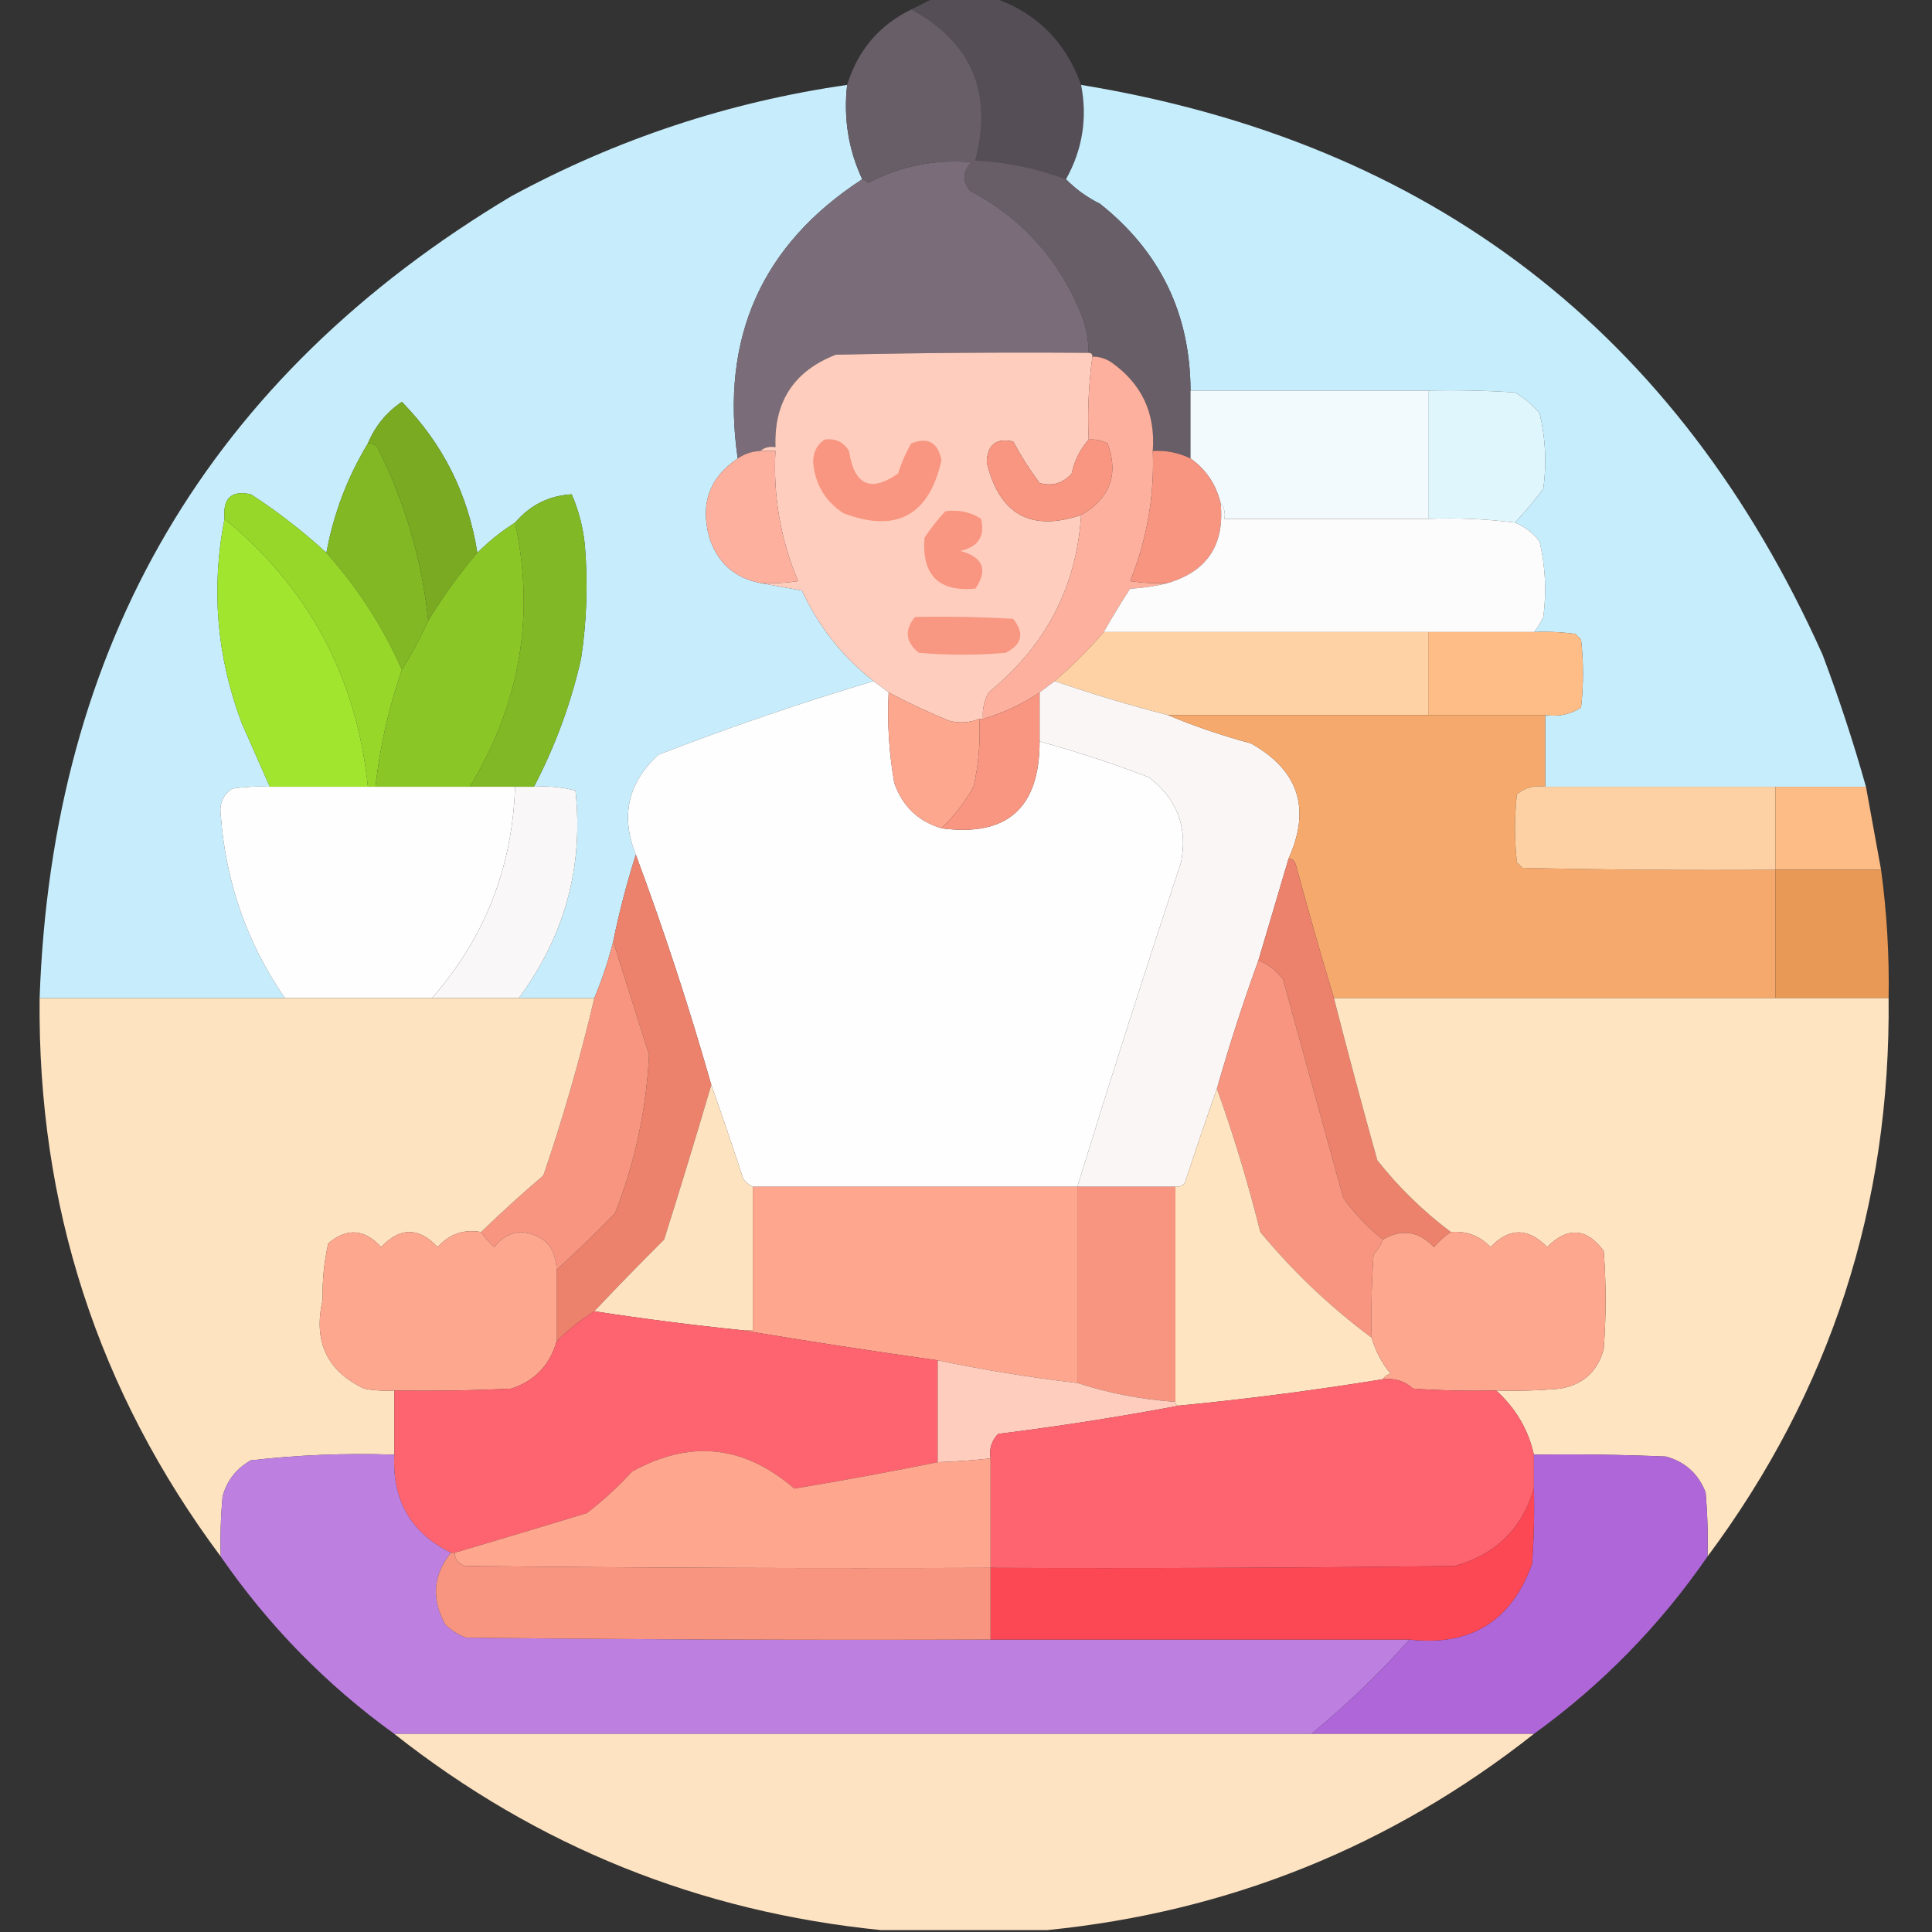 <?xml version="1.0" encoding="UTF-8"?>
<!DOCTYPE svg PUBLIC "-//W3C//DTD SVG 1.1//EN" "http://www.w3.org/Graphics/SVG/1.1/DTD/svg11.dtd">
<svg xmlns="http://www.w3.org/2000/svg" version="1.1" width="512px" height="512px" style="shape-rendering:geometricPrecision; text-rendering:geometricPrecision; image-rendering:optimizeQuality; fill-rule:evenodd; clip-rule:evenodd" xmlns:xlink="http://www.w3.org/1999/xlink">
<rect width="100%" height="100%" fill="#333333" stroke="none"/>
<g><path style="opacity:1" fill="#554e56" d="M 247.5,-0.5 C 252.833,-0.5 258.167,-0.5 263.5,-0.5C 274.779,3.446 282.446,11.112 286.5,22.5C 288.21,31.326 286.876,39.66 282.5,47.5C 274.767,44.59 266.767,42.923 258.5,42.5C 263.161,24.513 257.494,11.18 241.5,2.5C 243.5,1.5 245.5,0.5 247.5,-0.5 Z"/></g>
<g><path style="opacity:0.995" fill="#c8eefd" d="M 224.5,22.5 C 223.499,31.303 224.832,39.637 228.5,47.5C 201.85,64.826 190.85,89.493 195.5,121.5C 187.993,126.547 185.493,133.547 188,142.5C 190.165,149.167 194.665,153.167 201.5,154.5C 205.021,155.166 208.687,155.833 212.5,156.5C 216.938,166.065 223.271,174.065 231.5,180.5C 212.335,186.216 193.335,192.716 174.5,200C 166.395,207.421 164.395,216.254 168.5,226.5C 166.097,234.046 164.097,241.712 162.5,249.5C 161.208,254.627 159.542,259.627 157.5,264.5C 150.833,264.5 144.167,264.5 137.5,264.5C 149.69,247.957 154.69,229.624 152.5,209.5C 148.906,208.574 145.24,208.241 141.5,208.5C 147.142,197.745 151.308,186.411 154,174.5C 155.498,164.545 155.831,154.545 155,144.5C 154.531,139.791 153.365,135.291 151.5,131C 145.497,131.335 140.497,133.835 136.5,138.5C 132.878,140.787 129.545,143.453 126.5,146.5C 124.055,130.943 117.388,117.61 106.5,106.5C 102.402,109.265 99.402,112.932 97.5,117.5C 92.065,126.467 88.399,136.134 86.5,146.5C 80.281,140.784 73.614,135.617 66.5,131C 61.336,129.842 59.003,132.008 59.5,137.5C 55.902,155.868 57.402,173.868 64,191.5C 66.512,197.188 69.012,202.855 71.5,208.5C 68.15,208.335 64.817,208.502 61.5,209C 59.081,210.686 58.081,213.019 58.5,216C 59.816,233.8 65.482,249.966 75.5,264.5C 53.833,264.5 32.167,264.5 10.5,264.5C 13.801,170.683 55.468,99.85 135.5,52C 163.44,36.853 193.107,27.02 224.5,22.5 Z"/></g>
<g><path style="opacity:0.994" fill="#c7eefd" d="M 286.5,22.5 C 379.176,37.698 444.676,88.031 483,173.5C 487.345,185.033 491.178,196.7 494.5,208.5C 486.5,208.5 478.5,208.5 470.5,208.5C 450.167,208.5 429.833,208.5 409.5,208.5C 409.5,202.167 409.5,195.833 409.5,189.5C 413.007,190.006 416.174,189.34 419,187.5C 419.667,181.5 419.667,175.5 419,169.5C 418.5,169 418,168.5 417.5,168C 413.848,167.501 410.182,167.335 406.5,167.5C 407.504,166.317 408.338,164.984 409,163.5C 409.877,156.751 409.544,150.084 408,143.5C 406.223,141.21 404.056,139.543 401.5,138.5C 404.113,135.71 406.613,132.71 409,129.5C 409.92,122.724 409.586,116.057 408,109.5C 406.127,107.291 403.96,105.458 401.5,104C 393.841,103.5 386.174,103.334 378.5,103.5C 357.5,103.5 336.5,103.5 315.5,103.5C 315.437,83.143 307.437,66.643 291.5,54C 288.079,52.301 285.079,50.135 282.5,47.5C 286.876,39.66 288.21,31.326 286.5,22.5 Z"/></g>
<g><path style="opacity:1" fill="#7a6d79" d="M 288.5,93.5 C 266.164,93.333 243.831,93.5 221.5,94C 210.396,98.291 205.063,106.458 205.5,118.5C 203.901,118.232 202.568,118.566 201.5,119.5C 199.297,119.604 197.297,120.27 195.5,121.5C 190.85,89.493 201.85,64.826 228.5,47.5C 229.117,47.611 229.617,47.944 230,48.5C 238.606,43.984 247.772,42.15 257.5,43C 255.15,45.373 254.983,47.873 257,50.5C 271.259,58.091 281.259,69.424 287,84.5C 287.953,87.432 288.453,90.432 288.5,93.5 Z"/></g>
<g><path style="opacity:1" fill="#685e68" d="M 241.5,2.5 C 257.494,11.18 263.161,24.513 258.5,42.5C 266.767,42.923 274.767,44.59 282.5,47.5C 285.079,50.135 288.079,52.301 291.5,54C 307.437,66.643 315.437,83.143 315.5,103.5C 315.5,109.5 315.5,115.5 315.5,121.5C 312.37,119.977 309.037,119.311 305.5,119.5C 306.26,109.524 302.594,101.69 294.5,96C 292.975,94.991 291.308,94.491 289.5,94.5C 289.5,93.833 289.167,93.5 288.5,93.5C 288.453,90.432 287.953,87.432 287,84.5C 281.259,69.424 271.259,58.091 257,50.5C 254.983,47.873 255.15,45.373 257.5,43C 247.772,42.15 238.606,43.984 230,48.5C 229.617,47.944 229.117,47.611 228.5,47.5C 224.832,39.637 223.499,31.303 224.5,22.5C 227.31,13.36 232.977,6.693 241.5,2.5 Z"/></g>
<g><path style="opacity:1" fill="#fecdbe" d="M 288.5,93.5 C 289.167,93.5 289.5,93.833 289.5,94.5C 288.508,101.648 288.175,108.981 288.5,116.5C 286.265,119.017 284.765,122.017 284,125.5C 281.683,128.097 278.85,128.93 275.5,128C 272.88,124.475 270.547,120.808 268.5,117C 263.992,116.004 261.659,117.837 261.5,122.5C 264.795,136.312 273.128,140.979 286.5,136.5C 285.331,155.495 277.165,171.162 262,183.5C 260.798,185.677 260.298,188.011 260.5,190.5C 260.167,190.5 259.833,190.5 259.5,190.5C 256.927,191.555 254.261,191.722 251.5,191C 246.02,188.759 240.687,186.259 235.5,183.5C 234.205,182.512 232.872,181.512 231.5,180.5C 223.271,174.065 216.938,166.065 212.5,156.5C 208.687,155.833 205.021,155.166 201.5,154.5C 204.85,154.665 208.183,154.498 211.5,154C 206.865,142.987 204.865,131.487 205.5,119.5C 204.167,119.5 202.833,119.5 201.5,119.5C 202.568,118.566 203.901,118.232 205.5,118.5C 205.063,106.458 210.396,98.291 221.5,94C 243.831,93.5 266.164,93.333 288.5,93.5 Z"/></g>
<g><path style="opacity:1" fill="#feb09e" d="M 289.5,94.5 C 291.308,94.491 292.975,94.991 294.5,96C 302.594,101.69 306.26,109.524 305.5,119.5C 305.958,131.465 303.958,142.965 299.5,154C 302.817,154.498 306.15,154.665 309.5,154.5C 306.359,155.321 303.025,155.821 299.5,156C 297.03,159.778 294.697,163.611 292.5,167.5C 288.5,172.167 284.167,176.5 279.5,180.5C 278.128,181.512 276.795,182.512 275.5,183.5C 270.896,186.635 265.896,188.968 260.5,190.5C 260.298,188.011 260.798,185.677 262,183.5C 277.165,171.162 285.331,155.495 286.5,136.5C 294.209,132.034 296.542,125.7 293.5,117.5C 291.929,116.691 290.262,116.357 288.5,116.5C 288.175,108.981 288.508,101.648 289.5,94.5 Z"/></g>
<g><path style="opacity:1" fill="#f2fafe" d="M 315.5,103.5 C 336.5,103.5 357.5,103.5 378.5,103.5C 378.5,114.833 378.5,126.167 378.5,137.5C 360.5,137.5 342.5,137.5 324.5,137.5C 324.768,135.901 324.434,134.568 323.5,133.5C 322.321,128.467 319.655,124.467 315.5,121.5C 315.5,115.5 315.5,109.5 315.5,103.5 Z"/></g>
<g><path style="opacity:1" fill="#dff6fd" d="M 378.5,103.5 C 386.174,103.334 393.841,103.5 401.5,104C 403.96,105.458 406.127,107.291 408,109.5C 409.586,116.057 409.92,122.724 409,129.5C 406.613,132.71 404.113,135.71 401.5,138.5C 393.92,137.534 386.253,137.201 378.5,137.5C 378.5,126.167 378.5,114.833 378.5,103.5 Z"/></g>
<g><path style="opacity:1" fill="#79aa21" d="M 126.5,146.5 C 121.677,152.147 117.343,158.147 113.5,164.5C 111.849,148.467 107.349,133.134 100,118.5C 99.329,117.748 98.496,117.414 97.5,117.5C 99.402,112.932 102.402,109.265 106.5,106.5C 117.388,117.61 124.055,130.943 126.5,146.5 Z"/></g>
<g><path style="opacity:1" fill="#81b824" d="M 97.5,117.5 C 98.496,117.414 99.329,117.748 100,118.5C 107.349,133.134 111.849,148.467 113.5,164.5C 111.39,169.059 109.057,173.392 106.5,177.5C 101.474,166.134 94.808,155.801 86.5,146.5C 88.399,136.134 92.065,126.467 97.5,117.5 Z"/></g>
<g><path style="opacity:1" fill="#f89681" d="M 218.5,116.5 C 221.325,116.081 223.491,117.081 225,119.5C 226.356,128.58 230.689,130.58 238,125.5C 238.869,122.67 240.036,120.003 241.5,117.5C 245.928,115.748 248.594,117.248 249.5,122C 246.18,136.659 237.514,141.326 223.5,136C 218.642,132.783 215.976,128.283 215.5,122.5C 215.467,119.898 216.467,117.898 218.5,116.5 Z"/></g>
<g><path style="opacity:1" fill="#f89681" d="M 288.5,116.5 C 290.262,116.357 291.929,116.691 293.5,117.5C 296.542,125.7 294.209,132.034 286.5,136.5C 273.128,140.979 264.795,136.312 261.5,122.5C 261.659,117.837 263.992,116.004 268.5,117C 270.547,120.808 272.88,124.475 275.5,128C 278.85,128.93 281.683,128.097 284,125.5C 284.765,122.017 286.265,119.017 288.5,116.5 Z"/></g>
<g><path style="opacity:1" fill="#feb09e" d="M 201.5,119.5 C 202.833,119.5 204.167,119.5 205.5,119.5C 204.865,131.487 206.865,142.987 211.5,154C 208.183,154.498 204.85,154.665 201.5,154.5C 194.665,153.167 190.165,149.167 188,142.5C 185.493,133.547 187.993,126.547 195.5,121.5C 197.297,120.27 199.297,119.604 201.5,119.5 Z"/></g>
<g><path style="opacity:1" fill="#f79581" d="M 305.5,119.5 C 309.037,119.311 312.37,119.977 315.5,121.5C 319.655,124.467 322.321,128.467 323.5,133.5C 324.547,144.427 319.88,151.427 309.5,154.5C 306.15,154.665 302.817,154.498 299.5,154C 303.958,142.965 305.958,131.465 305.5,119.5 Z"/></g>
<g><path style="opacity:1" fill="#97d72a" d="M 86.5,146.5 C 94.808,155.801 101.474,166.134 106.5,177.5C 103.02,187.564 100.687,197.897 99.5,208.5C 98.833,208.5 98.167,208.5 97.5,208.5C 94.491,179.473 81.825,155.806 59.5,137.5C 59.003,132.008 61.336,129.842 66.5,131C 73.614,135.617 80.281,140.784 86.5,146.5 Z"/></g>
<g><path style="opacity:1" fill="#81b825" d="M 141.5,208.5 C 139.833,208.5 138.167,208.5 136.5,208.5C 132.5,208.5 128.5,208.5 124.5,208.5C 137.831,186.567 141.831,163.234 136.5,138.5C 140.497,133.835 145.497,131.335 151.5,131C 153.365,135.291 154.531,139.791 155,144.5C 155.831,154.545 155.498,164.545 154,174.5C 151.308,186.411 147.142,197.745 141.5,208.5 Z"/></g>
<g><path style="opacity:1" fill="#f89681" d="M 250.5,135.5 C 254.007,134.994 257.174,135.66 260,137.5C 261.091,142.098 259.257,144.931 254.5,146C 260.547,147.653 261.88,150.986 258.5,156C 248.735,156.902 244.235,152.402 245,142.5C 246.666,140.004 248.5,137.671 250.5,135.5 Z"/></g>
<g><path style="opacity:1" fill="#a2e52f" d="M 59.5,137.5 C 81.825,155.806 94.491,179.473 97.5,208.5C 88.833,208.5 80.167,208.5 71.5,208.5C 69.012,202.855 66.512,197.188 64,191.5C 57.402,173.868 55.902,155.868 59.5,137.5 Z"/></g>
<g><path style="opacity:1" fill="#fdfcfc" d="M 323.5,133.5 C 324.434,134.568 324.768,135.901 324.5,137.5C 342.5,137.5 360.5,137.5 378.5,137.5C 386.253,137.201 393.92,137.534 401.5,138.5C 404.056,139.543 406.223,141.21 408,143.5C 409.544,150.084 409.877,156.751 409,163.5C 408.338,164.984 407.504,166.317 406.5,167.5C 397.167,167.5 387.833,167.5 378.5,167.5C 349.833,167.5 321.167,167.5 292.5,167.5C 294.697,163.611 297.03,159.778 299.5,156C 303.025,155.821 306.359,155.321 309.5,154.5C 319.88,151.427 324.547,144.427 323.5,133.5 Z"/></g>
<g><path style="opacity:1" fill="#8bc627" d="M 136.5,138.5 C 141.831,163.234 137.831,186.567 124.5,208.5C 116.167,208.5 107.833,208.5 99.5,208.5C 100.687,197.897 103.02,187.564 106.5,177.5C 109.057,173.392 111.39,169.059 113.5,164.5C 117.343,158.147 121.677,152.147 126.5,146.5C 129.545,143.453 132.878,140.787 136.5,138.5 Z"/></g>
<g><path style="opacity:1" fill="#f89782" d="M 242.5,163.5 C 251.173,163.334 259.84,163.5 268.5,164C 271.539,167.805 270.872,170.805 266.5,173C 258.833,173.667 251.167,173.667 243.5,173C 239.956,170.127 239.623,166.96 242.5,163.5 Z"/></g>
<g><path style="opacity:1" fill="#fed2a4" d="M 292.5,167.5 C 321.167,167.5 349.833,167.5 378.5,167.5C 378.5,174.833 378.5,182.167 378.5,189.5C 355.5,189.5 332.5,189.5 309.5,189.5C 299.381,186.905 289.381,183.905 279.5,180.5C 284.167,176.5 288.5,172.167 292.5,167.5 Z"/></g>
<g><path style="opacity:1" fill="#febd86" d="M 378.5,167.5 C 387.833,167.5 397.167,167.5 406.5,167.5C 410.182,167.335 413.848,167.501 417.5,168C 418,168.5 418.5,169 419,169.5C 419.667,175.5 419.667,181.5 419,187.5C 416.174,189.34 413.007,190.006 409.5,189.5C 399.167,189.5 388.833,189.5 378.5,189.5C 378.5,182.167 378.5,174.833 378.5,167.5 Z"/></g>
<g><path style="opacity:1" fill="#fefefe" d="M 231.5,180.5 C 232.872,181.512 234.205,182.512 235.5,183.5C 235.099,191.585 235.599,199.585 237,207.5C 239.159,213.651 243.325,217.651 249.5,219.5C 266.84,221.833 275.507,214.167 275.5,196.5C 285.326,199.164 294.992,202.331 304.5,206C 311.969,211.768 314.802,219.268 313,228.5C 303.525,257.092 294.358,285.759 285.5,314.5C 256.833,314.5 228.167,314.5 199.5,314.5C 198.542,314.047 197.708,313.381 197,312.5C 194.23,304.021 191.397,295.688 188.5,287.5C 182.603,266.811 175.937,246.478 168.5,226.5C 164.395,216.254 166.395,207.421 174.5,200C 193.335,192.716 212.335,186.216 231.5,180.5 Z"/></g>
<g><path style="opacity:1" fill="#faf6f6" d="M 279.5,180.5 C 289.381,183.905 299.381,186.905 309.5,189.5C 316.56,192.465 323.894,194.965 331.5,197C 344.142,204.094 347.476,214.261 341.5,227.5C 338.833,236.501 336.166,245.501 333.5,254.5C 329.463,265.614 325.796,276.948 322.5,288.5C 319.603,296.688 316.77,305.021 314,313.5C 313.329,314.252 312.496,314.586 311.5,314.5C 302.833,314.5 294.167,314.5 285.5,314.5C 294.358,285.759 303.525,257.092 313,228.5C 314.802,219.268 311.969,211.768 304.5,206C 294.992,202.331 285.326,199.164 275.5,196.5C 275.5,192.167 275.5,187.833 275.5,183.5C 276.795,182.512 278.128,181.512 279.5,180.5 Z"/></g>
<g><path style="opacity:1" fill="#fea78f" d="M 235.5,183.5 C 240.687,186.259 246.02,188.759 251.5,191C 254.261,191.722 256.927,191.555 259.5,190.5C 259.861,196.593 259.361,202.593 258,208.5C 255.63,212.681 252.797,216.348 249.5,219.5C 243.325,217.651 239.159,213.651 237,207.5C 235.599,199.585 235.099,191.585 235.5,183.5 Z"/></g>
<g><path style="opacity:1" fill="#f89681" d="M 275.5,183.5 C 275.5,187.833 275.5,192.167 275.5,196.5C 275.507,214.167 266.84,221.833 249.5,219.5C 252.797,216.348 255.63,212.681 258,208.5C 259.361,202.593 259.861,196.593 259.5,190.5C 259.833,190.5 260.167,190.5 260.5,190.5C 265.896,188.968 270.896,186.635 275.5,183.5 Z"/></g>
<g><path style="opacity:1" fill="#f6a96c" d="M 309.5,189.5 C 332.5,189.5 355.5,189.5 378.5,189.5C 388.833,189.5 399.167,189.5 409.5,189.5C 409.5,195.833 409.5,202.167 409.5,208.5C 406.635,208.055 404.135,208.722 402,210.5C 401.333,216.5 401.333,222.5 402,228.5C 402.5,229 403,229.5 403.5,230C 425.831,230.5 448.164,230.667 470.5,230.5C 470.5,241.833 470.5,253.167 470.5,264.5C 431.5,264.5 392.5,264.5 353.5,264.5C 350.019,252.913 346.685,241.246 343.5,229.5C 343.253,228.287 342.586,227.62 341.5,227.5C 347.476,214.261 344.142,204.094 331.5,197C 323.894,194.965 316.56,192.465 309.5,189.5 Z"/></g>
<g><path style="opacity:1" fill="#fefefe" d="M 71.5,208.5 C 80.167,208.5 88.833,208.5 97.5,208.5C 98.167,208.5 98.833,208.5 99.5,208.5C 107.833,208.5 116.167,208.5 124.5,208.5C 128.5,208.5 132.5,208.5 136.5,208.5C 135.793,229.893 128.46,248.56 114.5,264.5C 101.5,264.5 88.5,264.5 75.5,264.5C 65.482,249.966 59.816,233.8 58.5,216C 58.081,213.019 59.081,210.686 61.5,209C 64.817,208.502 68.15,208.335 71.5,208.5 Z"/></g>
<g><path style="opacity:1" fill="#f9f7f7" d="M 136.5,208.5 C 138.167,208.5 139.833,208.5 141.5,208.5C 145.24,208.241 148.906,208.574 152.5,209.5C 154.69,229.624 149.69,247.957 137.5,264.5C 129.833,264.5 122.167,264.5 114.5,264.5C 128.46,248.56 135.793,229.893 136.5,208.5 Z"/></g>
<g><path style="opacity:1" fill="#fdd1a3" d="M 409.5,208.5 C 429.833,208.5 450.167,208.5 470.5,208.5C 470.5,215.833 470.5,223.167 470.5,230.5C 448.164,230.667 425.831,230.5 403.5,230C 403,229.5 402.5,229 402,228.5C 401.333,222.5 401.333,216.5 402,210.5C 404.135,208.722 406.635,208.055 409.5,208.5 Z"/></g>
<g><path style="opacity:0.988" fill="#ffbd86" d="M 470.5,208.5 C 478.5,208.5 486.5,208.5 494.5,208.5C 495.834,215.839 497.167,223.172 498.5,230.5C 489.167,230.5 479.833,230.5 470.5,230.5C 470.5,223.167 470.5,215.833 470.5,208.5 Z"/></g>
<g><path style="opacity:1" fill="#ec816c" d="M 168.5,226.5 C 175.937,246.478 182.603,266.811 188.5,287.5C 184.509,301.106 180.343,314.773 176,328.5C 169.746,334.718 163.579,341.052 157.5,347.5C 153.878,349.787 150.545,352.453 147.5,355.5C 147.5,349.167 147.5,342.833 147.5,336.5C 152.798,331.703 157.965,326.703 163,321.5C 168.304,307.94 171.304,293.94 172,279.5C 168.83,269.481 165.663,259.481 162.5,249.5C 164.097,241.712 166.097,234.046 168.5,226.5 Z"/></g>
<g><path style="opacity:1" fill="#ec816c" d="M 341.5,227.5 C 342.586,227.62 343.253,228.287 343.5,229.5C 346.685,241.246 350.019,252.913 353.5,264.5C 357.173,278.858 361.006,293.191 365,307.5C 370.706,314.707 377.206,321.04 384.5,326.5C 382.897,327.596 381.397,328.93 380,330.5C 375.99,326.263 371.49,325.596 366.5,328.5C 362.53,325.361 359.03,321.695 356,317.5C 350.659,298.134 345.326,278.801 340,259.5C 338.195,257.174 336.028,255.508 333.5,254.5C 336.166,245.501 338.833,236.501 341.5,227.5 Z"/></g>
<g><path style="opacity:0.992" fill="#e99a57" d="M 470.5,230.5 C 479.833,230.5 489.167,230.5 498.5,230.5C 500.03,241.775 500.697,253.108 500.5,264.5C 490.5,264.5 480.5,264.5 470.5,264.5C 470.5,253.167 470.5,241.833 470.5,230.5 Z"/></g>
<g><path style="opacity:1" fill="#f79580" d="M 162.5,249.5 C 165.663,259.481 168.83,269.481 172,279.5C 171.304,293.94 168.304,307.94 163,321.5C 157.965,326.703 152.798,331.703 147.5,336.5C 147.261,330.427 144.094,327.094 138,326.5C 135.077,326.795 132.743,328.129 131,330.5C 129.624,329.295 128.458,327.962 127.5,326.5C 132.83,321.337 138.33,316.337 144,311.5C 149.276,296.062 153.776,280.395 157.5,264.5C 159.542,259.627 161.208,254.627 162.5,249.5 Z"/></g>
<g><path style="opacity:1" fill="#f79580" d="M 333.5,254.5 C 336.028,255.508 338.195,257.174 340,259.5C 345.326,278.801 350.659,298.134 356,317.5C 359.03,321.695 362.53,325.361 366.5,328.5C 365.928,329.973 365.095,331.307 364,332.5C 363.5,339.826 363.334,347.159 363.5,354.5C 352.523,346.356 342.69,337.022 334,326.5C 330.761,313.52 326.928,300.853 322.5,288.5C 325.796,276.948 329.463,265.614 333.5,254.5 Z"/></g>
<g><path style="opacity:0.996" fill="#fee4c1" d="M 10.5,264.5 C 32.167,264.5 53.833,264.5 75.5,264.5C 88.5,264.5 101.5,264.5 114.5,264.5C 122.167,264.5 129.833,264.5 137.5,264.5C 144.167,264.5 150.833,264.5 157.5,264.5C 153.776,280.395 149.276,296.062 144,311.5C 138.33,316.337 132.83,321.337 127.5,326.5C 122.874,325.7 119.04,327.034 116,330.5C 111,325.167 106,325.167 101,330.5C 96.62,325.657 91.954,325.323 87,329.5C 85.886,334.391 85.386,339.391 85.5,344.5C 82.976,355.499 86.643,363.332 96.5,368C 99.146,368.497 101.813,368.664 104.5,368.5C 104.5,374.167 104.5,379.833 104.5,385.5C 91.759,385.059 79.092,385.559 66.5,387C 62.687,389.124 60.187,392.291 59,396.5C 58.501,401.823 58.334,407.156 58.5,412.5C 25.922,368.763 9.923,319.429 10.5,264.5 Z"/></g>
<g><path style="opacity:0.997" fill="#fee4c1" d="M 353.5,264.5 C 392.5,264.5 431.5,264.5 470.5,264.5C 480.5,264.5 490.5,264.5 500.5,264.5C 501.077,319.429 485.077,368.763 452.5,412.5C 452.666,406.824 452.499,401.157 452,395.5C 450.073,390.572 446.573,387.406 441.5,386C 429.838,385.5 418.171,385.333 406.5,385.5C 404.999,378.842 401.665,373.175 396.5,368.5C 402.176,368.666 407.843,368.499 413.5,368C 419.588,366.91 423.421,363.41 425,357.5C 425.667,348.833 425.667,340.167 425,331.5C 420.4,325.381 415.4,325.048 410,330.5C 404.963,325.288 399.963,325.288 395,330.5C 392.176,327.502 388.676,326.168 384.5,326.5C 377.206,321.04 370.706,314.707 365,307.5C 361.006,293.191 357.173,278.858 353.5,264.5 Z"/></g>
<g><path style="opacity:1" fill="#fee3c1" d="M 188.5,287.5 C 191.397,295.688 194.23,304.021 197,312.5C 197.708,313.381 198.542,314.047 199.5,314.5C 199.5,327.167 199.5,339.833 199.5,352.5C 198.5,352.5 197.5,352.5 196.5,352.5C 183.454,351.159 170.454,349.492 157.5,347.5C 163.579,341.052 169.746,334.718 176,328.5C 180.343,314.773 184.509,301.106 188.5,287.5 Z"/></g>
<g><path style="opacity:1" fill="#fee4c1" d="M 322.5,288.5 C 326.928,300.853 330.761,313.52 334,326.5C 342.69,337.022 352.523,346.356 363.5,354.5C 364.502,358.003 366.169,361.17 368.5,364C 367.584,364.278 366.918,364.778 366.5,365.5C 348.594,368.416 330.594,370.749 312.5,372.5C 311.833,372.5 311.5,372.167 311.5,371.5C 311.5,352.5 311.5,333.5 311.5,314.5C 312.496,314.586 313.329,314.252 314,313.5C 316.77,305.021 319.603,296.688 322.5,288.5 Z"/></g>
<g><path style="opacity:1" fill="#fea68e" d="M 199.5,314.5 C 228.167,314.5 256.833,314.5 285.5,314.5C 285.5,331.833 285.5,349.167 285.5,366.5C 273.07,365.058 260.737,363.058 248.5,360.5C 231.003,358.043 213.67,355.376 196.5,352.5C 197.5,352.5 198.5,352.5 199.5,352.5C 199.5,339.833 199.5,327.167 199.5,314.5 Z"/></g>
<g><path style="opacity:1" fill="#f89580" d="M 285.5,314.5 C 294.167,314.5 302.833,314.5 311.5,314.5C 311.5,333.5 311.5,352.5 311.5,371.5C 302.505,370.893 293.838,369.226 285.5,366.5C 285.5,349.167 285.5,331.833 285.5,314.5 Z"/></g>
<g><path style="opacity:1" fill="#fea78f" d="M 127.5,326.5 C 128.458,327.962 129.624,329.295 131,330.5C 132.743,328.129 135.077,326.795 138,326.5C 144.094,327.094 147.261,330.427 147.5,336.5C 147.5,342.833 147.5,349.167 147.5,355.5C 145.698,361.802 141.698,365.969 135.5,368C 125.172,368.5 114.839,368.666 104.5,368.5C 101.813,368.664 99.146,368.497 96.5,368C 86.643,363.332 82.976,355.499 85.5,344.5C 85.386,339.391 85.886,334.391 87,329.5C 91.954,325.323 96.62,325.657 101,330.5C 106,325.167 111,325.167 116,330.5C 119.04,327.034 122.874,325.7 127.5,326.5 Z"/></g>
<g><path style="opacity:1" fill="#fea78f" d="M 384.5,326.5 C 388.676,326.168 392.176,327.502 395,330.5C 399.963,325.288 404.963,325.288 410,330.5C 415.4,325.048 420.4,325.381 425,331.5C 425.667,340.167 425.667,348.833 425,357.5C 423.421,363.41 419.588,366.91 413.5,368C 407.843,368.499 402.176,368.666 396.5,368.5C 389.159,368.666 381.826,368.5 374.5,368C 372.231,365.977 369.564,365.144 366.5,365.5C 366.918,364.778 367.584,364.278 368.5,364C 366.169,361.17 364.502,358.003 363.5,354.5C 363.334,347.159 363.5,339.826 364,332.5C 365.095,331.307 365.928,329.973 366.5,328.5C 371.49,325.596 375.99,326.263 380,330.5C 381.397,328.93 382.897,327.596 384.5,326.5 Z"/></g>
<g><path style="opacity:1" fill="#fd646f" d="M 157.5,347.5 C 170.454,349.492 183.454,351.159 196.5,352.5C 213.67,355.376 231.003,358.043 248.5,360.5C 248.5,369.5 248.5,378.5 248.5,387.5C 235.991,390.031 223.324,392.365 210.5,394.5C 197.181,382.963 182.848,381.463 167.5,390C 163.8,394.035 159.8,397.702 155.5,401C 143.797,404.569 132.131,408.069 120.5,411.5C 120.167,411.5 119.833,411.5 119.5,411.5C 108.874,406.267 103.874,397.6 104.5,385.5C 104.5,379.833 104.5,374.167 104.5,368.5C 114.839,368.666 125.172,368.5 135.5,368C 141.698,365.969 145.698,361.802 147.5,355.5C 150.545,352.453 153.878,349.787 157.5,347.5 Z"/></g>
<g><path style="opacity:1" fill="#fecdbe" d="M 248.5,360.5 C 260.737,363.058 273.07,365.058 285.5,366.5C 293.838,369.226 302.505,370.893 311.5,371.5C 311.5,372.167 311.833,372.5 312.5,372.5C 296.713,375.478 280.713,377.978 264.5,380C 262.771,381.789 262.104,383.956 262.5,386.5C 257.848,386.998 253.181,387.331 248.5,387.5C 248.5,378.5 248.5,369.5 248.5,360.5 Z"/></g>
<g><path style="opacity:1" fill="#fe646f" d="M 366.5,365.5 C 369.564,365.144 372.231,365.977 374.5,368C 381.826,368.5 389.159,368.666 396.5,368.5C 401.665,373.175 404.999,378.842 406.5,385.5C 406.5,388.5 406.5,391.5 406.5,394.5C 403.348,405.151 396.348,411.984 385.5,415C 344.501,415.5 303.501,415.667 262.5,415.5C 262.5,405.833 262.5,396.167 262.5,386.5C 262.104,383.956 262.771,381.789 264.5,380C 280.713,377.978 296.713,375.478 312.5,372.5C 330.594,370.749 348.594,368.416 366.5,365.5 Z"/></g>
<g><path style="opacity:1" fill="#ffa68e" d="M 248.5,387.5 C 253.181,387.331 257.848,386.998 262.5,386.5C 262.5,396.167 262.5,405.833 262.5,415.5C 216.165,415.667 169.832,415.5 123.5,415C 121.574,414.578 120.574,413.411 120.5,411.5C 132.131,408.069 143.797,404.569 155.5,401C 159.8,397.702 163.8,394.035 167.5,390C 182.848,381.463 197.181,382.963 210.5,394.5C 223.324,392.365 235.991,390.031 248.5,387.5 Z"/></g>
<g><path style="opacity:0.999" fill="#bd80e0" d="M 104.5,385.5 C 103.874,397.6 108.874,406.267 119.5,411.5C 114.779,417.393 114.279,423.727 118,430.5C 119.579,432.041 121.413,433.208 123.5,434C 169.832,434.5 216.165,434.667 262.5,434.5C 299.5,434.5 336.5,434.5 373.5,434.5C 365.44,443.562 356.774,451.895 347.5,459.5C 266.5,459.5 185.5,459.5 104.5,459.5C 86.48,446.48 71.146,430.813 58.5,412.5C 58.334,407.156 58.501,401.823 59,396.5C 60.187,392.291 62.687,389.124 66.5,387C 79.092,385.559 91.759,385.059 104.5,385.5 Z"/></g>
<g><path style="opacity:1" fill="#af66d9" d="M 406.5,385.5 C 418.171,385.333 429.838,385.5 441.5,386C 446.573,387.406 450.073,390.572 452,395.5C 452.499,401.157 452.666,406.824 452.5,412.5C 439.854,430.813 424.52,446.48 406.5,459.5C 386.833,459.5 367.167,459.5 347.5,459.5C 356.774,451.895 365.44,443.562 373.5,434.5C 389.665,436.34 400.498,429.674 406,414.5C 406.5,407.842 406.666,401.175 406.5,394.5C 406.5,391.5 406.5,388.5 406.5,385.5 Z"/></g>
<g><path style="opacity:1" fill="#fc4755" d="M 406.5,394.5 C 406.666,401.175 406.5,407.842 406,414.5C 400.498,429.674 389.665,436.34 373.5,434.5C 336.5,434.5 299.5,434.5 262.5,434.5C 262.5,428.167 262.5,421.833 262.5,415.5C 303.501,415.667 344.501,415.5 385.5,415C 396.348,411.984 403.348,405.151 406.5,394.5 Z"/></g>
<g><path style="opacity:1" fill="#f79580" d="M 119.5,411.5 C 119.833,411.5 120.167,411.5 120.5,411.5C 120.574,413.411 121.574,414.578 123.5,415C 169.832,415.5 216.165,415.667 262.5,415.5C 262.5,421.833 262.5,428.167 262.5,434.5C 216.165,434.667 169.832,434.5 123.5,434C 121.413,433.208 119.579,432.041 118,430.5C 114.279,423.727 114.779,417.393 119.5,411.5 Z"/></g>
<g><path style="opacity:0.991" fill="#ffe5c2" d="M 104.5,459.5 C 185.5,459.5 266.5,459.5 347.5,459.5C 367.167,459.5 386.833,459.5 406.5,459.5C 368.661,489.342 325.661,506.675 277.5,511.5C 262.833,511.5 248.167,511.5 233.5,511.5C 185.335,506.674 142.335,489.341 104.5,459.5 Z"/></g>
</svg>
